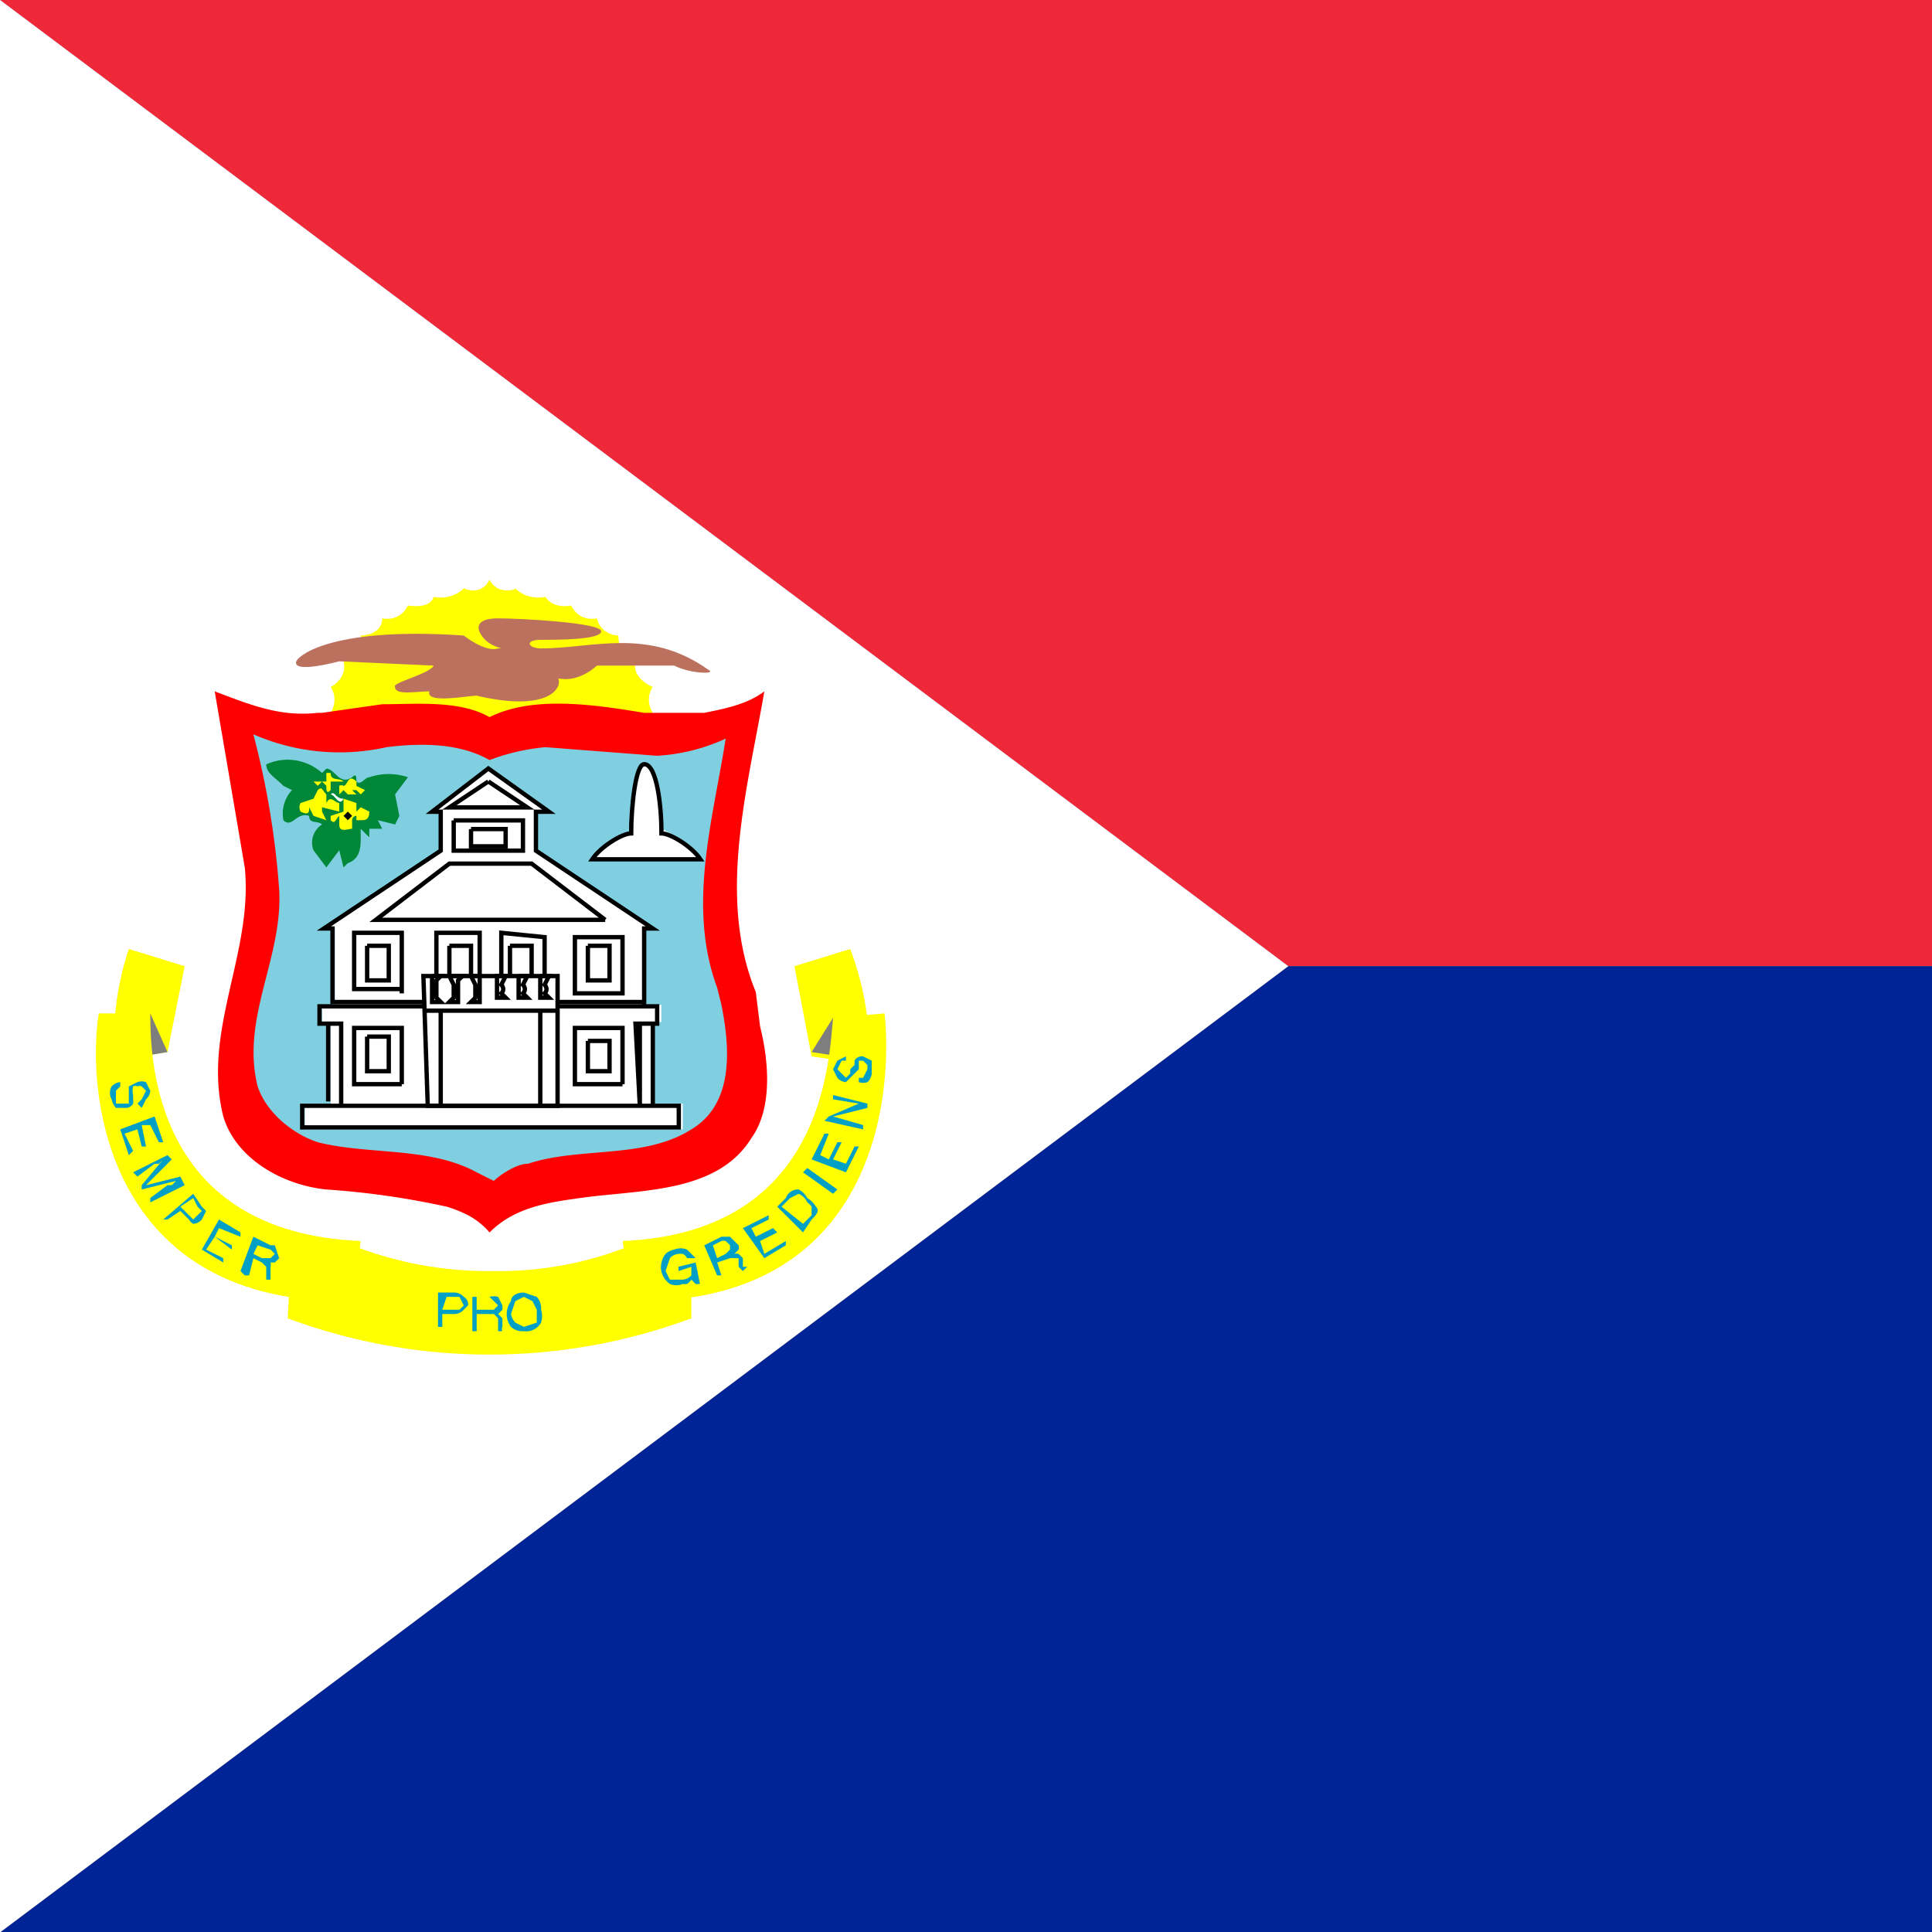 <svg xmlns="http://www.w3.org/2000/svg" viewBox="0 0 512 512">
    <rect x="0" y="0" width="512" height="512" fill="#808080" stroke="none"/>
    <defs>
        <clipPath id="a">
            <path d="M0 0h450v450H0z"/>
        </clipPath>
    </defs>
    <g clip-path="url(#a)" transform="scale(1.138)">
        <path fill="#ed2939" fill-rule="evenodd" d="M0 0h675v225H300L0 0z"/>
        <path fill="#002395" fill-rule="evenodd" d="M0 450h675V225H300L0 450z"/>
        <path fill="#fff" fill-rule="evenodd" d="M0 0l300 225L0 450V0z"/>
        <path fill="#ff0" d="M151 170l1-4s-2-3 0-6c0 0-5-2-4-6 0 0-4-1-4-6 0 0-4 0-5-4 0 0-4 1-6-3 0 0-4 1-6-2 0 0-4 1-7-2 1 0-4 2-6-2-2 4-6 2-6 2-3 3-7 2-7 2-1 3-6 2-6 2-2 4-6 3-6 3 0 4-5 4-5 4a5 5 0 0 1-4 6c1 4-3 6-3 6 2 3 0 6 0 6v4h74"/>
        <path fill="none" d="M151 170v-4s-1-3 1-6c0 0-5-2-4-6 0 0-4-1-4-6 0 0-4 0-5-4 0 0-4 1-6-3 0 0-4 1-6-2 0 0-4 1-7-2 0 0-4 2-6-2-2 4-6 2-6 2-3 3-7 2-7 2-1 3-6 2-6 2-2 4-6 3-6 3-1 4-5 4-5 4a5 5 0 0 1-4 6c1 4-3 6-3 6 2 3 0 6 0 6v4h74z"/>
        <path fill="red" d="M150 166c-12-2-26-4-36 1-7-4-17-3-25-3l-14 2h-1c-9 1-16-2-24-5l7 41c2 20-10 38-5 58 3 10 14 16 24 17a189 189 0 0 1 28 4 28 28 0 0 1 5 2 17 17 0 0 1 5 4c6-6 14-7 21-8 14-2 32-1 40-14 5-7 4-18 2-26l-1-8c-9-22-2-47 2-70-4 3-9 4-14 5h-14"/>
        <path fill="#80cfe1" d="M167 230l1 4c2 10 3 23-7 29-11 7-26 4-38 8-3 0-7 3-8 4l-4-2c-11-6-25-4-37-7-6-2-12-7-14-13-4-16 6-30 5-46a196 196 0 0 0-6-36 50 50 0 0 0 31 3c8-1 17-1 24 3a49 49 0 0 1 13-3l26 2a44 44 0 0 0 16-4c-3 19-9 39-2 58"/>
        <path fill="#fff" d="M150 234v-18h2l-27-18v-9h3l-14-10-14 10h3v9l-27 18h2v18h72"/>
        <path fill="none" stroke="#000" d="M376 907v-18h2l-27-18v-9h3l-14-10-13 10h2v9l-27 18h2v17h72z" transform="matrix(1.008 0 0 1.007 -229 -679)"/>
        <path fill="#fff" d="M159 257v6H71v-6h88"/>
        <path fill="none" stroke="#000" d="M384 930v5h-87v-5h87z" transform="matrix(1.008 0 0 1.007 -229 -679)"/>
        <path fill="#fff" d="M77 257v-19h3v19-19h-5v-4h79v4h-5v19-19h3v19"/>
        <path fill="none" stroke="#000" d="M303 929v-18h3v19-19h-5v-4h78v4h-4v19l-1-19h4v19" transform="matrix(1.008 0 0 1.007 -229 -679)"/>
        <path fill="none" stroke="#000" d="M320 925v-13h-11v13h11" transform="matrix(1.008 0 0 1.007 -229 -679)"/>
        <path fill="none" stroke="#000" d="M312 914v8h5v-8h-5m59 11v-13h-11v13h11" transform="matrix(1.008 0 0 1.007 -229 -679)"/>
        <path fill="none" stroke="#000" d="M363 915v7h5v-7h-5m8-11v-13h-11v13h11z" transform="matrix(1.008 0 0 1.007 -229 -679)"/>
        <path fill="none" stroke="#000" d="M363 893v8h5v-8h-5m-43 11v-14h-11v13h11z" transform="matrix(1.008 0 0 1.007 -229 -679)"/>
        <path fill="none" stroke="#000" d="M312 893v8h5v-8h-5m26 11v-14h-10v13h11" transform="matrix(1.008 0 0 1.007 -229 -679)"/>
        <path fill="none" stroke="#000" d="M331 893v8h5v-8h-5m22 11v-13l-10-1v13h10" transform="matrix(1.008 0 0 1.007 -229 -679)"/>
        <path fill="none" stroke="#000" d="M345 893v8h5v-8h-5" transform="matrix(1.008 0 0 1.007 -229 -679)"/>
        <path fill="#fff" d="M130 227v30H99v-30h31"/>
        <path fill="none" stroke="#000" d="M356 900v30h-30l-1-30h31zm-31 8h31m-27 22v-22m23 22v-22m15-21l-17-13h-19l-17 13h53m-35-23v7h16v-7h-16" transform="matrix(1.008 0 0 1.007 -229 -679)"/>
        <path fill="none" stroke="#000" d="M336 866v4h8v-4h-8m4-11l9 6h-18l9-6" transform="matrix(1.008 0 0 1.007 -229 -679)"/>
        <path fill="#fff" d="M151 178c2 0 3 10 3 15a24 24 0 0 1 9 7h-25a24 24 0 0 1 9-6c0-6 1-16 4-16"/>
        <path fill="none" stroke="#000" d="M376 851c3 0 4 10 4 16 2 0 7 3 9 6h-25c2-3 7-6 9-6 0-6 1-16 3-16m-49 49h2l-1 1v4l1 1h-2v-6m4 0h3l-1 1v5h-2l1-1v-3l-1-2m5 0h2v6h-2l1-1v-3l-1-2zm6 0h2l-1 2s1 1 0 2l1 1h-2v-5zm5 0h2l-1 2s1 1 0 2l1 1h-2v-5m5 0h2l-1 2s1 1 0 2l1 1h-2v-5" transform="matrix(1.008 0 0 1.007 -229 -679)"/>
        <path fill="#ff0" d="M115 296a82 82 0 0 0 32-6l14-1v18a135 135 0 0 1-94 0l1-18 14 1a87 87 0 0 0 33 6"/>
        <path fill="none" d="M115 296c11 0 25-2 32-6l14-1 1 18c-13 6-41 8-47 8s-35-2-48-8l1-18 14 1c7 4 21 6 33 6"/>
        <path fill="#ff0" d="M30 221l13 4-4 20-12 2s-2-11 3-26"/>
        <path fill="none" d="M30 221l13 4-4 20-12 2s-2-11 3-26z"/>
        <path fill="#7e7e7e" d="M39 245l-12 2 8-11 4 9"/>
        <path fill="none" d="M39 245l-12 2 8-11 4 9"/>
        <path fill="#ff0" d="M23 236h12c0 11 1 51 49 53l-2 14c-57 1-62-48-59-67"/>
        <path fill="none" d="M23 236h12c0 11 1 51 49 53l-2 14c-57 1-62-48-59-67zm45 70l14-3"/>
        <path fill="#ff0" d="M198 221l-13 4 4 21 13 2s2-11-4-27"/>
        <path fill="none" d="M198 221l-13 4 4 20 13 3s2-11-4-27z"/>
        <path fill="#7e7e7e" d="M189 245l13 2-8-10-5 8"/>
        <path fill="none" d="M189 245l13 2-8-10-5 8"/>
        <path fill="#ff0" d="M206 236l-12 1c-1 10-2 50-49 52l2 14c57 1 61-48 59-67"/>
        <path fill="none" d="M206 236l-12 1c-1 10-1 50-49 52l2 14c57 1 61-48 59-67zm-45 70l-14-3"/>
        <path fill="#009fc5" d="M107 305h-4l1-3h3l1 2-1 1m-4 4v-3h3a3 3 0 0 0 2-1l1-1a2 2 0 0 0-1-2 3 3 0 0 0-2-1h-4v8h1m8-7h3l1 1 1 1-1 1h-4v-3m0 8v-4h4l1 1v3h1a1 1 0 0 1 0-1v-2l-1-1 1-1v-1l-1-2a4 4 0 0 0-2 0h-4v8h1m9-2a4 4 0 0 1-1-2l1-3 2-1 2 1 1 2v3l-3 1-2-1m-1-5a5 5 0 0 0-1 3 5 5 0 0 0 1 3 4 4 0 0 0 3 1 4 4 0 0 0 4-2 5 5 0 0 0 0-3 4 4 0 0 0-1-3l-3-1c-2 0-3 1-3 2m38-12a4 4 0 0 1 3 0l2 2h-2a2 2 0 0 0-1-1 3 3 0 0 0-1 0 3 3 0 0 0-2 1l-1 3 1 2h3a3 3 0 0 0 2-1v-2l-3 1v-1l4-1 1 5h-1l-1-1a4 4 0 0 1-1 1 4 4 0 0 1-1 0 4 4 0 0 1-3 0 5 5 0 0 1-2-3 5 5 0 0 1 1-4 4 4 0 0 1 2-1m9-1l2-1a2 2 0 0 1 1 0l1 1v1l-1 1-2 1-1-3m2 7l-1-3 3-1a3 3 0 0 1 1 0h1v2l1 1 1-1h-1v-2l-1-1a2 2 0 0 0-1 0l1-1a2 2 0 0 0 0-1l-2-2h-2l-4 2 3 7h1m10-4l-5-7 6-3v1l-4 2 1 2 4-2 1 1-4 2 1 3 5-3v1l-5 3m4-12l2-2 2-1a4 4 0 0 1 2 2 4 4 0 0 1 1 1v2l-1 1-1 1-5-4m7 3c1-1 2-2 1-3a6 6 0 0 0-2-2 5 5 0 0 0-2-2 3 3 0 0 0-3 2l-2 2 6 6 2-3m5-6l-7-5 1-1 7 5-1 1m3-5l-8-3 3-6h1l-2 5 2 1 2-4h1l-2 4 3 1 2-4h1l-3 6m4-10l-9-2 1-1 7-3-6-1v-1l8 2v1l-8 2 7 2v1m-1-11v-1h1l1-2v-1l-1-1h-1v2l-1 1-1 1-1 1a3 3 0 0 1-2-1l-1-2 1-2 2-1v1h-1l-1 2 1 1 1 1 1-1v-1l1-1v-1a2 2 0 0 1 2-1l2 1v3a3 3 0 0 1-1 2 3 3 0 0 1-2 0m-172 0v1l-1 1v3h3v-4l2-1a3 3 0 0 1 2 0l1 2a3 3 0 0 1-1 2l-1 2-1-1 1-1 1-2-1-1a1 1 0 0 0-1 0 1 1 0 0 0-1 0 4 4 0 0 0 0 2v1a3 3 0 0 1 0 1 2 2 0 0 1-2 1h-2a4 4 0 0 1-1-2 3 3 0 0 1 0-3 3 3 0 0 1 2-1m0 11l8-3 2 6h-1l-2-4h-2l1 5h-1l-1-4-3 1 2 4-1 1-2-6m3 10l8-4 1 1-6 6 8-2 1 2-8 4v-1l4-3h1l1-1-8 2v-1l5-6-1 1a6 6 0 0 1-1 0l-4 3-1-1m14 11l-1-1-2-2 3-2 1 2 1 1-1 1-1 1m-6 0l3-2 2 2a3 3 0 0 0 1 1 3 3 0 0 0 2-1l1-2-1-1-2-3-7 6h1m8 7l4-7 5 3v1l-5-2-1 2 4 2v1l-4-3-2 3 4 2v1l-5-3m13-1l3 1 1 1-1 1h-2l-2-1 1-2m-2 7l1-4 2 1 1 1v3h1v-2-1a2 2 0 0 0 0-1h1l1-1-1-3h-1l-4-2-3 8 1 1"/>
        <path fill="#bc715f" d="M69 154c1-2 10-8 39-6 0 0 5 4 8 3 2 0-1 0-3-2s-3-5 3-5c5 0 24 1 24 3s-10 2-14 2-3 2 0 2c12 0 25-5 39 5 2 1-4 1-8-1h-18s-4 4-9 3c1 2-2 8-19 4-2 0-12 2-11-1-3 0-8 1-8-1-1-1 8-3 9-5l-22-1s-11 3-10 0"/>
        <path fill="#008737" d="M75 180l1-1c2 0 3 4 6 2 1-1 1 0 1 1 1 1 2-1 3-1a14 14 0 0 1 9 0l-3 4 1 5-1 2-4-1 1 2h-3v2l-2-2v2c0 2 0 5-3 6l-1 1-1-4-3 4-3-4a5 5 0 0 1 2-6c-1-1-3 0-3-2-3-1-4 3-6 1a8 8 0 0 1 2-7l-2-1c-2-2-4-3-4-5a12 12 0 0 1 13 2"/>
        <path fill="#ff0" d="M77 180c0 2 2 1 3 2h-3v2c-1 1-1 0-1-1l-1-1-1 1-1-1h3v-2h1m6 2v1l2 1-1 1-1-1h-1l1 1h-2l-1-1-1 1v-2a1 1 0 0 1 1 0c1 0 1-3 3-1m-7 3v2c1-2 2 0 3 0v2l-4-1v1l1 2-3-1-1-2c0 1 0 2-2 1a2 2 0 0 1 0-2l3-1 1-2c1-1 1 0 2 1"/>
        <path fill="#fff" d="M80 186c-1 2-2-1-3-1 1-1 1 1 3 1m4 2l-1-2 1 2"/>
        <path fill="#ff0" d="M83 187v2l1-1 2 1c0 2-1 2-2 2h-1v-1a1 1 0 0 0-1 1v2c-1 0-3 1-3-1v-2c-1 1-1 2-2 1v-1l3-1v-3l3 1"/>
        <path d="M82 190l-1 1-1-1 1-1 1 1"/>
        <path fill="#fff" d="M81 190v-1 1"/>
    </g>
</svg>
